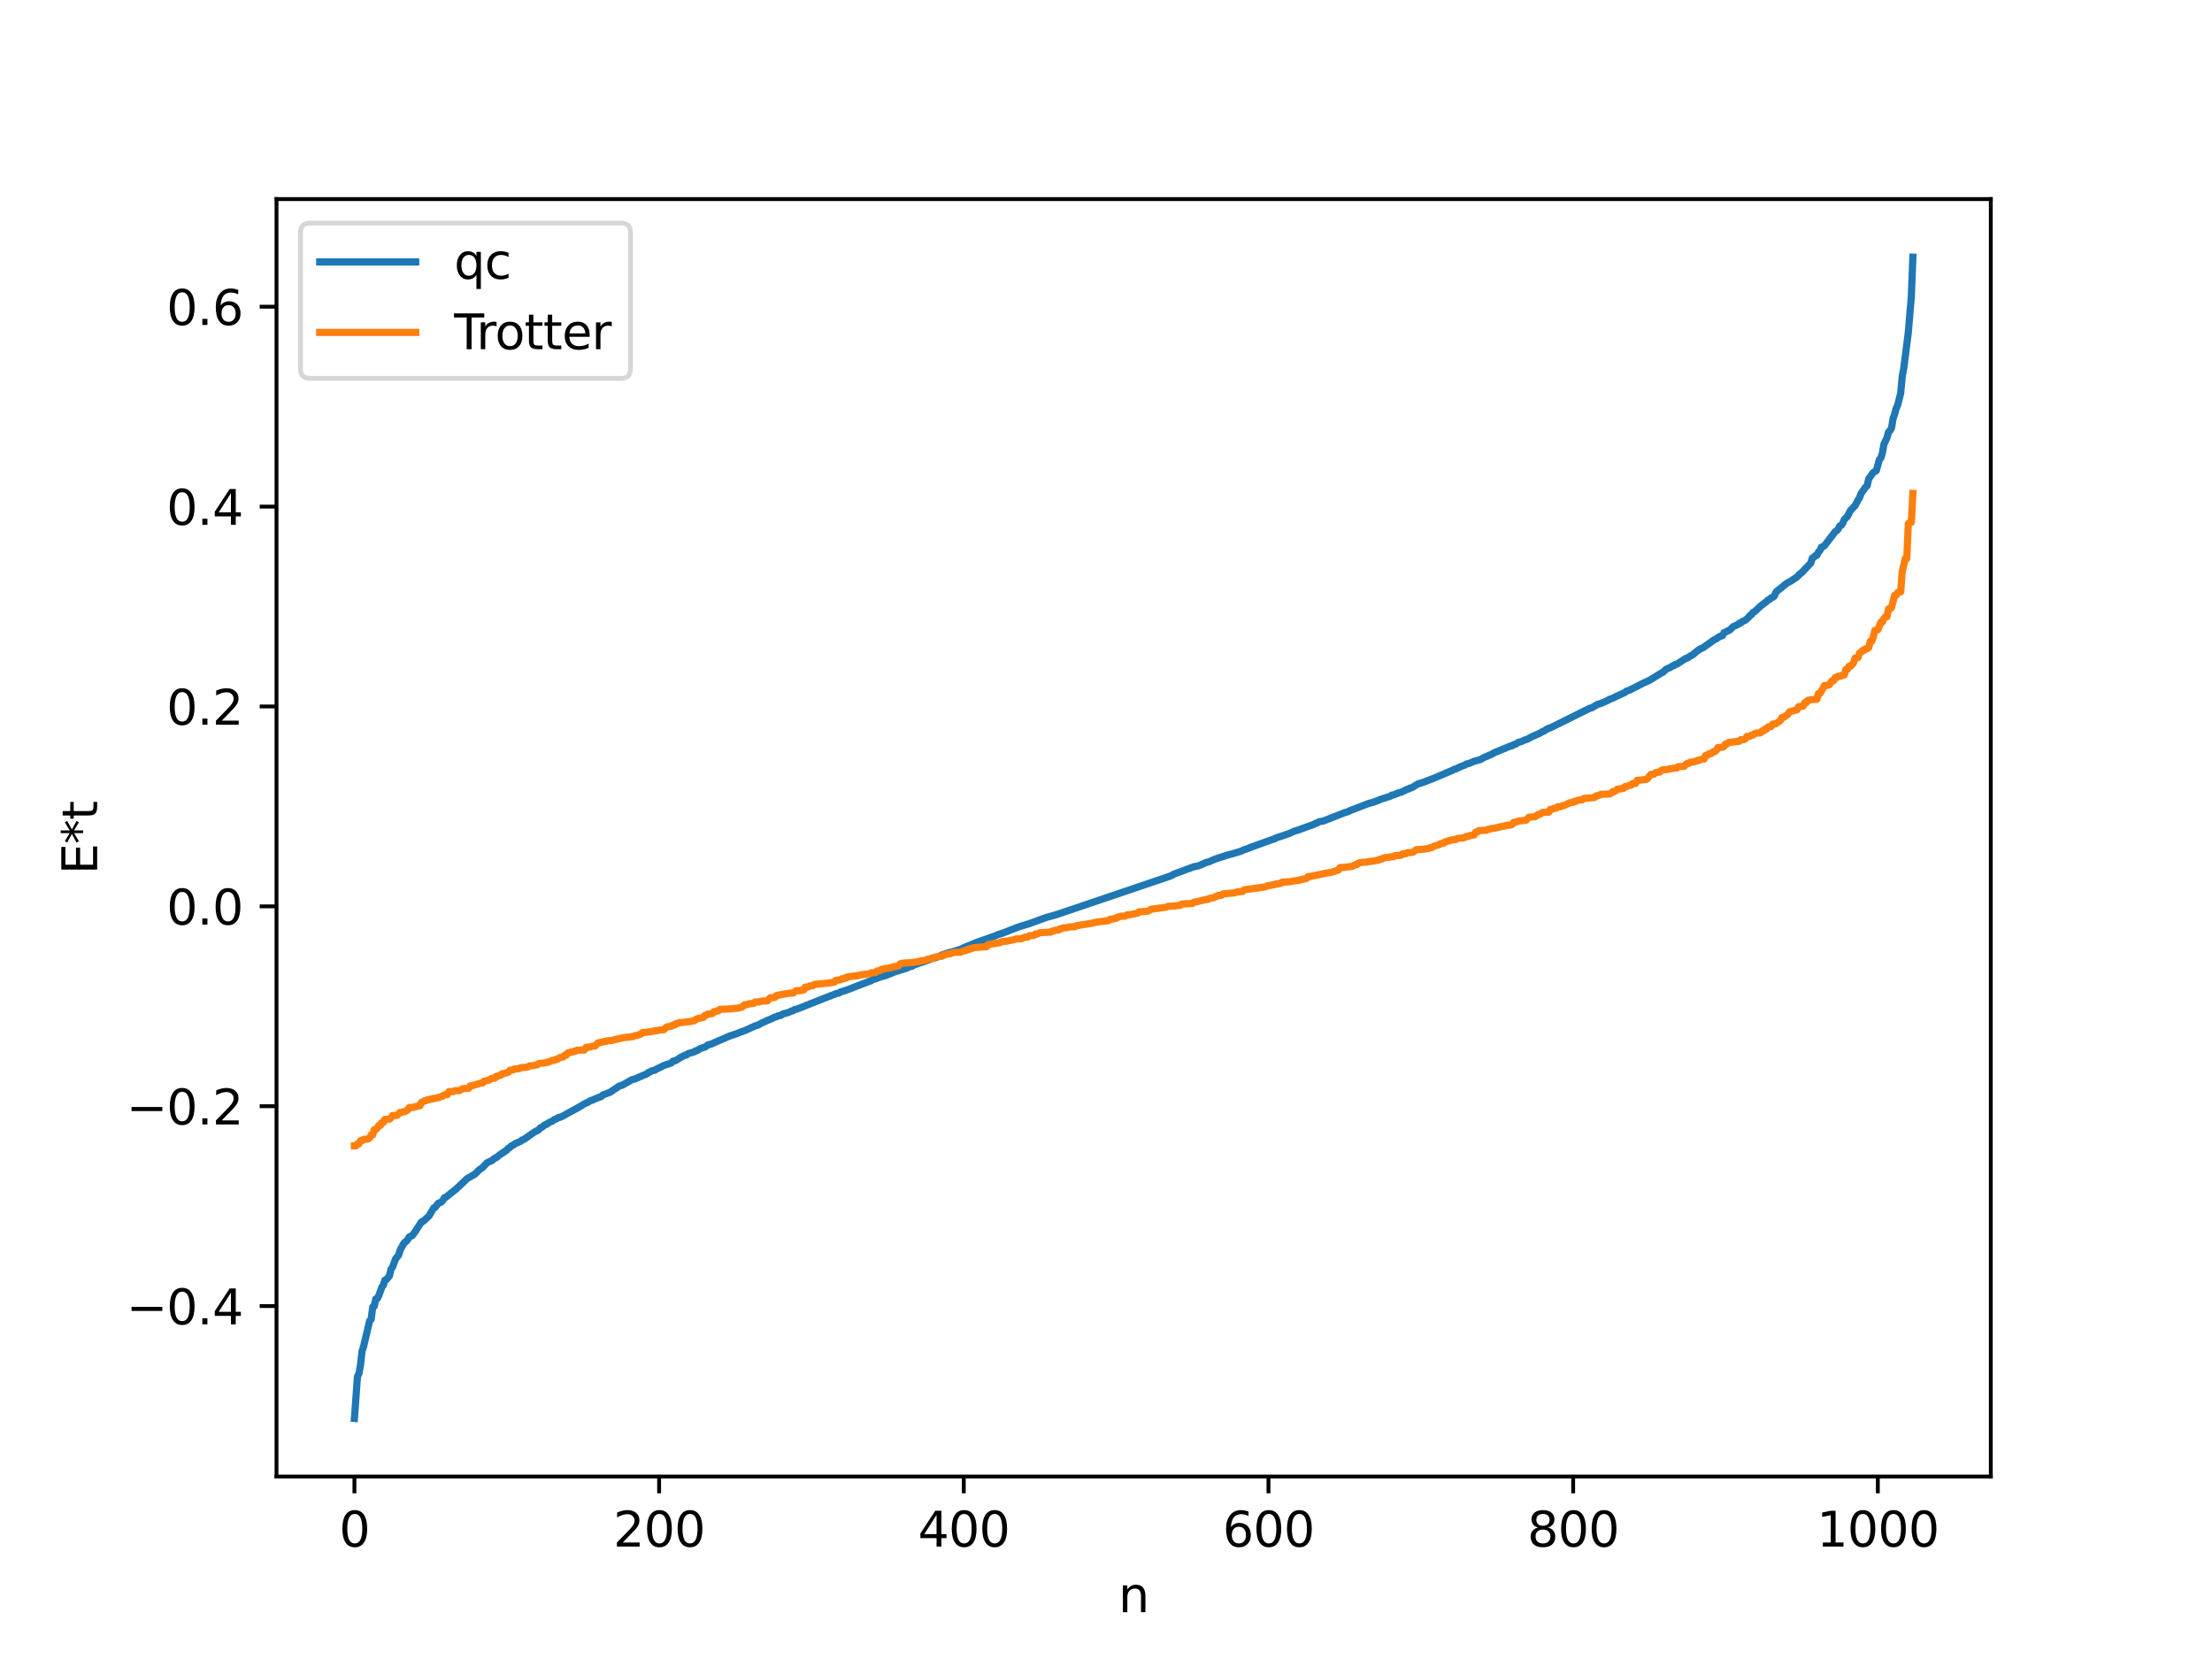 <?xml version="1.0" encoding="utf-8" standalone="no"?>
<!DOCTYPE svg PUBLIC "-//W3C//DTD SVG 1.1//EN"
  "http://www.w3.org/Graphics/SVG/1.1/DTD/svg11.dtd">
<svg xmlns:xlink="http://www.w3.org/1999/xlink" width="460.8pt" height="345.6pt" viewBox="0 0 460.8 345.6" xmlns="http://www.w3.org/2000/svg" version="1.1">
 <defs>
  <style type="text/css">*{stroke-linejoin: round; stroke-linecap: butt}</style>
 </defs>
 <g id="figure_1">
  <g id="patch_1">
   <path d="M 0 345.6 
L 460.8 345.6 
L 460.8 0 
L 0 0 
z
" style="fill: #ffffff"/>
  </g>
  <g id="axes_1">
   <g id="patch_2">
    <path d="M 57.6 307.584 
L 414.72 307.584 
L 414.72 41.472 
L 57.6 41.472 
z
" style="fill: #ffffff"/>
   </g>
   <g id="matplotlib.axis_1">
    <g id="xtick_1">
     <g id="line2d_1">
      <defs>
       <path id="mbb521824e5" d="M 0 0 
L 0 3.5 
" style="stroke: #000000; stroke-width: 0.8"/>
      </defs>
      <g>
       <use xlink:href="#mbb521824e5" x="73.833" y="307.584" style="stroke: #000000; stroke-width: 0.8"/>
      </g>
     </g>
     <g id="text_1">
      <!-- 0 -->
      <g transform="translate(70.651 322.182) scale(0.1 -0.1)">
       <defs>
        <path id="DejaVuSans-30" d="M 2034 4250 
Q 1547 4250 1301 3770 
Q 1056 3291 1056 2328 
Q 1056 1369 1301 889 
Q 1547 409 2034 409 
Q 2525 409 2770 889 
Q 3016 1369 3016 2328 
Q 3016 3291 2770 3770 
Q 2525 4250 2034 4250 
z
M 2034 4750 
Q 2819 4750 3233 4129 
Q 3647 3509 3647 2328 
Q 3647 1150 3233 529 
Q 2819 -91 2034 -91 
Q 1250 -91 836 529 
Q 422 1150 422 2328 
Q 422 3509 836 4129 
Q 1250 4750 2034 4750 
z
" transform="scale(0.016)"/>
       </defs>
       <use xlink:href="#DejaVuSans-30"/>
      </g>
     </g>
    </g>
    <g id="xtick_2">
     <g id="line2d_2">
      <g>
       <use xlink:href="#mbb521824e5" x="137.304" y="307.584" style="stroke: #000000; stroke-width: 0.8"/>
      </g>
     </g>
     <g id="text_2">
      <!-- 200 -->
      <g transform="translate(127.76 322.182) scale(0.1 -0.1)">
       <defs>
        <path id="DejaVuSans-32" d="M 1228 531 
L 3431 531 
L 3431 0 
L 469 0 
L 469 531 
Q 828 903 1448 1529 
Q 2069 2156 2228 2338 
Q 2531 2678 2651 2914 
Q 2772 3150 2772 3378 
Q 2772 3750 2511 3984 
Q 2250 4219 1831 4219 
Q 1534 4219 1204 4116 
Q 875 4013 500 3803 
L 500 4441 
Q 881 4594 1212 4672 
Q 1544 4750 1819 4750 
Q 2544 4750 2975 4387 
Q 3406 4025 3406 3419 
Q 3406 3131 3298 2873 
Q 3191 2616 2906 2266 
Q 2828 2175 2409 1742 
Q 1991 1309 1228 531 
z
" transform="scale(0.016)"/>
       </defs>
       <use xlink:href="#DejaVuSans-32"/>
       <use xlink:href="#DejaVuSans-30" x="63.623"/>
       <use xlink:href="#DejaVuSans-30" x="127.246"/>
      </g>
     </g>
    </g>
    <g id="xtick_3">
     <g id="line2d_3">
      <g>
       <use xlink:href="#mbb521824e5" x="200.775" y="307.584" style="stroke: #000000; stroke-width: 0.8"/>
      </g>
     </g>
     <g id="text_3">
      <!-- 400 -->
      <g transform="translate(191.231 322.182) scale(0.1 -0.1)">
       <defs>
        <path id="DejaVuSans-34" d="M 2419 4116 
L 825 1625 
L 2419 1625 
L 2419 4116 
z
M 2253 4666 
L 3047 4666 
L 3047 1625 
L 3713 1625 
L 3713 1100 
L 3047 1100 
L 3047 0 
L 2419 0 
L 2419 1100 
L 313 1100 
L 313 1709 
L 2253 4666 
z
" transform="scale(0.016)"/>
       </defs>
       <use xlink:href="#DejaVuSans-34"/>
       <use xlink:href="#DejaVuSans-30" x="63.623"/>
       <use xlink:href="#DejaVuSans-30" x="127.246"/>
      </g>
     </g>
    </g>
    <g id="xtick_4">
     <g id="line2d_4">
      <g>
       <use xlink:href="#mbb521824e5" x="264.246" y="307.584" style="stroke: #000000; stroke-width: 0.8"/>
      </g>
     </g>
     <g id="text_4">
      <!-- 600 -->
      <g transform="translate(254.702 322.182) scale(0.1 -0.1)">
       <defs>
        <path id="DejaVuSans-36" d="M 2113 2584 
Q 1688 2584 1439 2293 
Q 1191 2003 1191 1497 
Q 1191 994 1439 701 
Q 1688 409 2113 409 
Q 2538 409 2786 701 
Q 3034 994 3034 1497 
Q 3034 2003 2786 2293 
Q 2538 2584 2113 2584 
z
M 3366 4563 
L 3366 3988 
Q 3128 4100 2886 4159 
Q 2644 4219 2406 4219 
Q 1781 4219 1451 3797 
Q 1122 3375 1075 2522 
Q 1259 2794 1537 2939 
Q 1816 3084 2150 3084 
Q 2853 3084 3261 2657 
Q 3669 2231 3669 1497 
Q 3669 778 3244 343 
Q 2819 -91 2113 -91 
Q 1303 -91 875 529 
Q 447 1150 447 2328 
Q 447 3434 972 4092 
Q 1497 4750 2381 4750 
Q 2619 4750 2861 4703 
Q 3103 4656 3366 4563 
z
" transform="scale(0.016)"/>
       </defs>
       <use xlink:href="#DejaVuSans-36"/>
       <use xlink:href="#DejaVuSans-30" x="63.623"/>
       <use xlink:href="#DejaVuSans-30" x="127.246"/>
      </g>
     </g>
    </g>
    <g id="xtick_5">
     <g id="line2d_5">
      <g>
       <use xlink:href="#mbb521824e5" x="327.717" y="307.584" style="stroke: #000000; stroke-width: 0.8"/>
      </g>
     </g>
     <g id="text_5">
      <!-- 800 -->
      <g transform="translate(318.173 322.182) scale(0.1 -0.1)">
       <defs>
        <path id="DejaVuSans-38" d="M 2034 2216 
Q 1584 2216 1326 1975 
Q 1069 1734 1069 1313 
Q 1069 891 1326 650 
Q 1584 409 2034 409 
Q 2484 409 2743 651 
Q 3003 894 3003 1313 
Q 3003 1734 2745 1975 
Q 2488 2216 2034 2216 
z
M 1403 2484 
Q 997 2584 770 2862 
Q 544 3141 544 3541 
Q 544 4100 942 4425 
Q 1341 4750 2034 4750 
Q 2731 4750 3128 4425 
Q 3525 4100 3525 3541 
Q 3525 3141 3298 2862 
Q 3072 2584 2669 2484 
Q 3125 2378 3379 2068 
Q 3634 1759 3634 1313 
Q 3634 634 3220 271 
Q 2806 -91 2034 -91 
Q 1263 -91 848 271 
Q 434 634 434 1313 
Q 434 1759 690 2068 
Q 947 2378 1403 2484 
z
M 1172 3481 
Q 1172 3119 1398 2916 
Q 1625 2713 2034 2713 
Q 2441 2713 2670 2916 
Q 2900 3119 2900 3481 
Q 2900 3844 2670 4047 
Q 2441 4250 2034 4250 
Q 1625 4250 1398 4047 
Q 1172 3844 1172 3481 
z
" transform="scale(0.016)"/>
       </defs>
       <use xlink:href="#DejaVuSans-38"/>
       <use xlink:href="#DejaVuSans-30" x="63.623"/>
       <use xlink:href="#DejaVuSans-30" x="127.246"/>
      </g>
     </g>
    </g>
    <g id="xtick_6">
     <g id="line2d_6">
      <g>
       <use xlink:href="#mbb521824e5" x="391.188" y="307.584" style="stroke: #000000; stroke-width: 0.8"/>
      </g>
     </g>
     <g id="text_6">
      <!-- 1000 -->
      <g transform="translate(378.463 322.182) scale(0.1 -0.1)">
       <defs>
        <path id="DejaVuSans-31" d="M 794 531 
L 1825 531 
L 1825 4091 
L 703 3866 
L 703 4441 
L 1819 4666 
L 2450 4666 
L 2450 531 
L 3481 531 
L 3481 0 
L 794 0 
L 794 531 
z
" transform="scale(0.016)"/>
       </defs>
       <use xlink:href="#DejaVuSans-31"/>
       <use xlink:href="#DejaVuSans-30" x="63.623"/>
       <use xlink:href="#DejaVuSans-30" x="127.246"/>
       <use xlink:href="#DejaVuSans-30" x="190.869"/>
      </g>
     </g>
    </g>
    <g id="text_7">
     <!-- n -->
     <g transform="translate(232.991 335.861) scale(0.1 -0.1)">
      <defs>
       <path id="DejaVuSans-6e" d="M 3513 2113 
L 3513 0 
L 2938 0 
L 2938 2094 
Q 2938 2591 2744 2837 
Q 2550 3084 2163 3084 
Q 1697 3084 1428 2787 
Q 1159 2491 1159 1978 
L 1159 0 
L 581 0 
L 581 3500 
L 1159 3500 
L 1159 2956 
Q 1366 3272 1645 3428 
Q 1925 3584 2291 3584 
Q 2894 3584 3203 3211 
Q 3513 2838 3513 2113 
z
" transform="scale(0.016)"/>
      </defs>
      <use xlink:href="#DejaVuSans-6e"/>
     </g>
    </g>
   </g>
   <g id="matplotlib.axis_2">
    <g id="ytick_1">
     <g id="line2d_7">
      <defs>
       <path id="m1b4b306fb7" d="M 0 0 
L -3.5 0 
" style="stroke: #000000; stroke-width: 0.8"/>
      </defs>
      <g>
       <use xlink:href="#m1b4b306fb7" x="57.6" y="272.079" style="stroke: #000000; stroke-width: 0.8"/>
      </g>
     </g>
     <g id="text_8">
      <!-- −0.4 -->
      <g transform="translate(26.317 275.878) scale(0.1 -0.1)">
       <defs>
        <path id="DejaVuSans-2212" d="M 678 2272 
L 4684 2272 
L 4684 1741 
L 678 1741 
L 678 2272 
z
" transform="scale(0.016)"/>
        <path id="DejaVuSans-2e" d="M 684 794 
L 1344 794 
L 1344 0 
L 684 0 
L 684 794 
z
" transform="scale(0.016)"/>
       </defs>
       <use xlink:href="#DejaVuSans-2212"/>
       <use xlink:href="#DejaVuSans-30" x="83.789"/>
       <use xlink:href="#DejaVuSans-2e" x="147.412"/>
       <use xlink:href="#DejaVuSans-34" x="179.199"/>
      </g>
     </g>
    </g>
    <g id="ytick_2">
     <g id="line2d_8">
      <g>
       <use xlink:href="#m1b4b306fb7" x="57.6" y="230.442" style="stroke: #000000; stroke-width: 0.8"/>
      </g>
     </g>
     <g id="text_9">
      <!-- −0.2 -->
      <g transform="translate(26.317 234.242) scale(0.1 -0.1)">
       <use xlink:href="#DejaVuSans-2212"/>
       <use xlink:href="#DejaVuSans-30" x="83.789"/>
       <use xlink:href="#DejaVuSans-2e" x="147.412"/>
       <use xlink:href="#DejaVuSans-32" x="179.199"/>
      </g>
     </g>
    </g>
    <g id="ytick_3">
     <g id="line2d_9">
      <g>
       <use xlink:href="#m1b4b306fb7" x="57.6" y="188.806" style="stroke: #000000; stroke-width: 0.8"/>
      </g>
     </g>
     <g id="text_10">
      <!-- 0.0 -->
      <g transform="translate(34.697 192.605) scale(0.1 -0.1)">
       <use xlink:href="#DejaVuSans-30"/>
       <use xlink:href="#DejaVuSans-2e" x="63.623"/>
       <use xlink:href="#DejaVuSans-30" x="95.41"/>
      </g>
     </g>
    </g>
    <g id="ytick_4">
     <g id="line2d_10">
      <g>
       <use xlink:href="#m1b4b306fb7" x="57.6" y="147.169" style="stroke: #000000; stroke-width: 0.8"/>
      </g>
     </g>
     <g id="text_11">
      <!-- 0.2 -->
      <g transform="translate(34.697 150.968) scale(0.1 -0.1)">
       <use xlink:href="#DejaVuSans-30"/>
       <use xlink:href="#DejaVuSans-2e" x="63.623"/>
       <use xlink:href="#DejaVuSans-32" x="95.41"/>
      </g>
     </g>
    </g>
    <g id="ytick_5">
     <g id="line2d_11">
      <g>
       <use xlink:href="#m1b4b306fb7" x="57.6" y="105.532" style="stroke: #000000; stroke-width: 0.8"/>
      </g>
     </g>
     <g id="text_12">
      <!-- 0.4 -->
      <g transform="translate(34.697 109.332) scale(0.1 -0.1)">
       <use xlink:href="#DejaVuSans-30"/>
       <use xlink:href="#DejaVuSans-2e" x="63.623"/>
       <use xlink:href="#DejaVuSans-34" x="95.41"/>
      </g>
     </g>
    </g>
    <g id="ytick_6">
     <g id="line2d_12">
      <g>
       <use xlink:href="#m1b4b306fb7" x="57.6" y="63.896" style="stroke: #000000; stroke-width: 0.8"/>
      </g>
     </g>
     <g id="text_13">
      <!-- 0.6 -->
      <g transform="translate(34.697 67.695) scale(0.1 -0.1)">
       <use xlink:href="#DejaVuSans-30"/>
       <use xlink:href="#DejaVuSans-2e" x="63.623"/>
       <use xlink:href="#DejaVuSans-36" x="95.41"/>
      </g>
     </g>
    </g>
    <g id="text_14">
     <!-- E*t -->
     <g transform="translate(20.238 182.148) rotate(-90) scale(0.1 -0.1)">
      <defs>
       <path id="DejaVuSans-45" d="M 628 4666 
L 3578 4666 
L 3578 4134 
L 1259 4134 
L 1259 2753 
L 3481 2753 
L 3481 2222 
L 1259 2222 
L 1259 531 
L 3634 531 
L 3634 0 
L 628 0 
L 628 4666 
z
" transform="scale(0.016)"/>
       <path id="DejaVuSans-2a" d="M 3009 3897 
L 1888 3291 
L 3009 2681 
L 2828 2375 
L 1778 3009 
L 1778 1831 
L 1422 1831 
L 1422 3009 
L 372 2375 
L 191 2681 
L 1313 3291 
L 191 3897 
L 372 4206 
L 1422 3572 
L 1422 4750 
L 1778 4750 
L 1778 3572 
L 2828 4206 
L 3009 3897 
z
" transform="scale(0.016)"/>
       <path id="DejaVuSans-74" d="M 1172 4494 
L 1172 3500 
L 2356 3500 
L 2356 3053 
L 1172 3053 
L 1172 1153 
Q 1172 725 1289 603 
Q 1406 481 1766 481 
L 2356 481 
L 2356 0 
L 1766 0 
Q 1100 0 847 248 
Q 594 497 594 1153 
L 594 3053 
L 172 3053 
L 172 3500 
L 594 3500 
L 594 4494 
L 1172 4494 
z
" transform="scale(0.016)"/>
      </defs>
      <use xlink:href="#DejaVuSans-45"/>
      <use xlink:href="#DejaVuSans-2a" x="63.184"/>
      <use xlink:href="#DejaVuSans-74" x="113.184"/>
     </g>
    </g>
   </g>
   <g id="line2d_13">
    <path d="M 73.833 295.488 
L 74.467 286.757 
L 74.785 286.114 
L 75.102 284.291 
L 75.42 281.48 
L 75.737 280.523 
L 77.006 275.136 
L 77.324 274.819 
L 77.641 272.269 
L 77.958 272.112 
L 78.276 270.591 
L 78.593 270.519 
L 78.91 269.917 
L 79.545 268.122 
L 79.862 267.721 
L 80.18 266.672 
L 80.497 266.551 
L 81.132 265.772 
L 81.449 264.424 
L 81.767 263.98 
L 82.401 262.256 
L 83.036 261.468 
L 83.353 260.427 
L 83.988 259.242 
L 84.305 258.798 
L 84.623 258.599 
L 84.94 258.235 
L 85.258 257.655 
L 85.892 257.386 
L 86.527 256.513 
L 87.796 254.549 
L 88.114 254.452 
L 89.383 253.29 
L 90.335 251.655 
L 90.653 251.511 
L 91.287 250.689 
L 91.922 250.41 
L 92.239 250.095 
L 92.557 249.509 
L 92.874 249.422 
L 95.096 247.634 
L 97.317 245.522 
L 98.904 244.615 
L 99.856 243.675 
L 100.491 243.248 
L 101.443 242.236 
L 102.077 241.931 
L 102.395 241.817 
L 103.029 241.287 
L 103.347 241.182 
L 104.299 240.428 
L 105.251 239.797 
L 105.568 239.59 
L 105.886 239.195 
L 106.203 239.071 
L 106.52 238.712 
L 106.838 238.594 
L 107.472 238.172 
L 108.424 237.772 
L 108.742 237.49 
L 109.059 237.423 
L 111.281 235.845 
L 112.233 235.357 
L 112.55 234.955 
L 112.867 234.846 
L 113.502 234.32 
L 113.82 234.245 
L 114.454 233.802 
L 115.089 233.559 
L 115.406 233.267 
L 116.041 233.001 
L 116.358 232.781 
L 116.676 232.755 
L 117.31 232.466 
L 117.945 232.103 
L 120.801 230.532 
L 121.753 229.931 
L 122.388 229.676 
L 123.023 229.272 
L 123.34 229.206 
L 123.975 228.914 
L 124.927 228.531 
L 125.244 228.458 
L 125.562 228.115 
L 127.148 227.511 
L 127.783 227.064 
L 129.053 226.231 
L 129.687 226.044 
L 131.591 224.937 
L 132.226 224.779 
L 134.448 223.826 
L 134.765 223.713 
L 135.082 223.406 
L 135.4 223.329 
L 135.717 223.087 
L 136.352 222.956 
L 136.986 222.611 
L 138.256 221.972 
L 139.843 221.437 
L 140.16 221.082 
L 140.795 220.928 
L 141.747 220.298 
L 142.699 219.808 
L 143.016 219.764 
L 143.334 219.496 
L 144.603 219.124 
L 144.92 218.89 
L 145.238 218.853 
L 145.872 218.442 
L 146.507 218.201 
L 146.824 218.163 
L 147.459 217.682 
L 148.094 217.52 
L 151.902 215.858 
L 153.489 215.322 
L 154.124 215.063 
L 155.393 214.59 
L 157.297 213.718 
L 157.932 213.535 
L 158.567 213.173 
L 159.836 212.574 
L 160.471 212.343 
L 161.423 211.87 
L 161.74 211.82 
L 162.058 211.621 
L 162.692 211.518 
L 163.01 211.26 
L 163.644 211.08 
L 164.279 210.91 
L 164.914 210.591 
L 165.231 210.55 
L 165.548 210.296 
L 165.866 210.255 
L 166.5 210.027 
L 171.578 208.003 
L 174.434 206.906 
L 174.752 206.878 
L 175.069 206.659 
L 176.339 206.267 
L 178.243 205.526 
L 180.464 204.672 
L 181.099 204.414 
L 181.416 204.336 
L 181.734 204.102 
L 182.368 203.915 
L 183.003 203.649 
L 183.955 203.37 
L 184.59 203.198 
L 186.494 202.413 
L 187.129 202.239 
L 187.763 202.035 
L 189.033 201.625 
L 189.35 201.402 
L 189.985 201.301 
L 190.302 201.06 
L 191.889 200.504 
L 192.524 200.309 
L 193.793 199.859 
L 194.11 199.619 
L 194.745 199.55 
L 195.697 199.173 
L 196.015 199.109 
L 196.332 198.872 
L 200.14 197.753 
L 200.775 197.411 
L 201.41 197.156 
L 203.314 196.369 
L 207.122 195.027 
L 208.074 194.639 
L 209.026 194.331 
L 212.2 193.085 
L 214.421 192.409 
L 217.912 191.133 
L 219.816 190.605 
L 220.451 190.408 
L 243.935 182.447 
L 244.57 182.084 
L 248.696 180.562 
L 249.648 180.377 
L 251.234 179.681 
L 251.869 179.513 
L 253.139 178.961 
L 255.677 178.139 
L 256.947 177.804 
L 258.534 177.309 
L 259.168 177.019 
L 259.803 176.823 
L 260.755 176.435 
L 264.246 175.172 
L 264.881 174.942 
L 265.515 174.757 
L 265.833 174.543 
L 266.467 174.359 
L 268.689 173.586 
L 269.641 173.147 
L 270.593 172.859 
L 272.815 172.044 
L 273.767 171.717 
L 274.084 171.49 
L 274.401 171.439 
L 274.719 171.199 
L 275.671 171.034 
L 280.114 169.29 
L 280.748 169.115 
L 281.383 168.812 
L 285.191 167.345 
L 286.143 167.104 
L 287.73 166.471 
L 289.634 165.867 
L 289.952 165.633 
L 290.269 165.605 
L 291.539 165.094 
L 291.856 165.057 
L 293.125 164.43 
L 293.443 164.355 
L 293.76 164.158 
L 294.077 164.102 
L 295.347 163.328 
L 296.616 162.937 
L 297.251 162.665 
L 298.52 162.191 
L 302.646 160.437 
L 302.963 160.24 
L 303.281 160.187 
L 304.233 159.729 
L 305.185 159.358 
L 305.502 159.148 
L 306.137 159.011 
L 307.089 158.582 
L 308.358 158.251 
L 309.31 157.699 
L 309.628 157.621 
L 310.262 157.296 
L 310.58 157.215 
L 311.215 156.833 
L 314.705 155.394 
L 315.023 155.359 
L 315.34 155.107 
L 315.658 155.062 
L 316.292 154.657 
L 316.927 154.48 
L 317.562 154.184 
L 318.196 153.975 
L 319.148 153.454 
L 320.735 152.761 
L 321.37 152.376 
L 321.687 152.277 
L 322.322 151.844 
L 323.274 151.472 
L 331.208 147.527 
L 331.525 147.485 
L 332.795 146.739 
L 333.429 146.564 
L 334.699 146.016 
L 335.334 145.672 
L 335.968 145.444 
L 336.603 145.124 
L 337.555 144.676 
L 338.507 144.249 
L 338.824 143.98 
L 339.459 143.771 
L 342.315 142.311 
L 343.585 141.739 
L 346.124 140.174 
L 346.441 140.032 
L 347.076 139.418 
L 348.028 139.001 
L 348.345 138.761 
L 348.662 138.701 
L 348.98 138.413 
L 349.297 138.366 
L 351.201 137.141 
L 351.519 137.081 
L 352.153 136.639 
L 352.471 136.514 
L 353.74 135.469 
L 354.375 135.076 
L 354.692 134.987 
L 357.231 133.182 
L 357.548 133.082 
L 358.183 132.617 
L 358.818 132.425 
L 359.135 131.817 
L 359.77 131.505 
L 360.405 131.197 
L 361.039 130.551 
L 361.991 130.125 
L 362.309 129.841 
L 362.626 129.761 
L 362.943 129.472 
L 363.578 129.212 
L 364.213 128.656 
L 364.53 128.214 
L 364.848 128.06 
L 365.165 127.604 
L 365.482 127.453 
L 366.752 126.271 
L 368.021 125.285 
L 368.339 124.968 
L 368.656 124.852 
L 368.973 124.513 
L 369.291 124.441 
L 369.608 124.194 
L 369.925 123.436 
L 370.243 123.084 
L 370.877 122.599 
L 372.147 121.55 
L 373.099 121.025 
L 374.368 120.171 
L 375.003 119.507 
L 375.32 119.306 
L 377.224 117.282 
L 377.542 116.243 
L 377.859 116.073 
L 378.177 115.753 
L 378.494 115.676 
L 378.811 115.023 
L 379.129 114.68 
L 379.446 113.966 
L 379.763 113.907 
L 380.081 113.661 
L 382.302 110.756 
L 382.62 110.546 
L 382.937 110.186 
L 383.254 109.573 
L 383.572 109.419 
L 383.889 108.997 
L 384.206 108.197 
L 384.841 107.602 
L 385.476 106.342 
L 386.428 105.355 
L 387.062 104.178 
L 387.38 103.672 
L 387.697 102.809 
L 388.649 101.459 
L 388.967 101.186 
L 389.284 99.748 
L 390.236 98.427 
L 390.871 98.043 
L 391.505 95.754 
L 391.823 95.402 
L 392.14 94.357 
L 392.458 92.532 
L 393.092 91.197 
L 393.41 89.996 
L 393.727 89.691 
L 394.044 89.172 
L 394.362 87.168 
L 394.679 86.319 
L 394.996 85.096 
L 395.314 84.417 
L 395.948 81.897 
L 396.266 78.446 
L 396.583 76.747 
L 397.535 69.265 
L 398.17 61.695 
L 398.487 53.568 
L 398.487 53.568 
" clip-path="url(#pe3b5765e60)" style="fill: none; stroke: #1f77b4; stroke-width: 1.5; stroke-linecap: square"/>
   </g>
   <g id="line2d_14">
    <path d="M 73.833 238.709 
L 74.15 238.709 
L 74.467 238.259 
L 74.785 238.259 
L 75.102 237.619 
L 75.42 237.619 
L 75.737 237.367 
L 76.689 237.261 
L 77.006 237.041 
L 77.324 236.415 
L 77.641 236.415 
L 77.958 235.325 
L 78.276 235.325 
L 78.593 235.016 
L 78.91 234.445 
L 79.228 234.445 
L 79.545 233.84 
L 79.862 233.84 
L 80.18 233.189 
L 81.132 233.139 
L 81.449 232.874 
L 81.767 232.394 
L 82.719 232.334 
L 83.353 231.724 
L 83.671 231.724 
L 83.988 231.59 
L 84.305 231.59 
L 84.94 231.22 
L 85.258 230.715 
L 86.21 230.687 
L 86.527 230.51 
L 86.844 230.51 
L 87.162 230.354 
L 87.479 230.354 
L 87.796 229.644 
L 88.114 229.549 
L 88.431 229.288 
L 88.748 229.288 
L 89.066 229.111 
L 89.383 229.111 
L 89.7 228.951 
L 90.018 228.951 
L 90.335 228.823 
L 90.653 228.823 
L 90.97 228.69 
L 91.287 228.69 
L 91.922 228.402 
L 92.239 228.326 
L 92.557 228.068 
L 93.191 228.033 
L 93.509 227.403 
L 94.461 227.395 
L 94.778 227.201 
L 95.73 227.189 
L 96.365 226.795 
L 97.634 226.727 
L 97.952 226.203 
L 98.269 226.203 
L 100.173 225.625 
L 100.491 225.625 
L 100.808 225.24 
L 101.125 225.24 
L 101.443 225.065 
L 101.76 225.065 
L 102.395 224.666 
L 103.029 224.621 
L 103.347 224.228 
L 103.664 224.228 
L 103.981 224.007 
L 104.299 224.007 
L 104.616 223.658 
L 104.934 223.658 
L 105.886 223.369 
L 106.203 222.949 
L 106.838 222.901 
L 107.155 222.686 
L 108.107 222.644 
L 108.424 222.429 
L 109.694 222.325 
L 110.011 222.247 
L 110.329 222.04 
L 111.281 221.966 
L 111.598 221.825 
L 111.915 221.825 
L 112.233 221.536 
L 113.502 221.43 
L 113.82 221.289 
L 114.137 221.289 
L 115.089 220.902 
L 115.406 220.902 
L 115.724 220.704 
L 116.041 220.704 
L 116.676 220.27 
L 117.31 220.215 
L 117.628 219.827 
L 117.945 219.827 
L 118.262 219.345 
L 118.58 219.345 
L 118.897 219.168 
L 119.215 219.168 
L 119.532 219.009 
L 119.849 219.009 
L 120.167 218.789 
L 121.753 218.72 
L 122.071 218.191 
L 123.023 218.086 
L 123.34 217.943 
L 123.975 217.906 
L 124.61 217.221 
L 124.927 217.221 
L 125.244 217.097 
L 125.562 217.097 
L 125.879 216.958 
L 126.196 216.958 
L 126.514 216.823 
L 127.148 216.796 
L 129.687 216.207 
L 130.639 216.077 
L 130.957 216.077 
L 131.591 215.941 
L 131.909 215.941 
L 132.226 215.755 
L 132.543 215.755 
L 133.496 215.409 
L 133.813 215.121 
L 134.765 215.029 
L 135.4 214.936 
L 137.621 214.552 
L 138.256 214.529 
L 138.891 213.93 
L 139.843 213.778 
L 140.16 213.551 
L 140.477 213.551 
L 140.795 213.252 
L 141.112 213.252 
L 141.429 213.024 
L 142.381 212.986 
L 143.016 212.865 
L 143.968 212.801 
L 144.286 212.65 
L 144.603 212.65 
L 145.238 212.212 
L 146.507 211.966 
L 146.824 211.532 
L 147.142 211.472 
L 147.459 211.245 
L 147.777 211.245 
L 148.411 211.13 
L 148.729 210.75 
L 149.046 210.75 
L 149.363 210.567 
L 149.681 210.567 
L 149.998 210.265 
L 152.22 210.168 
L 153.172 210.045 
L 153.806 210.025 
L 154.124 209.87 
L 154.441 209.87 
L 154.758 209.659 
L 155.076 209.312 
L 155.71 209.276 
L 156.028 209.103 
L 156.98 209.049 
L 157.297 208.737 
L 158.249 208.715 
L 158.567 208.544 
L 159.836 208.513 
L 160.471 207.842 
L 161.423 207.787 
L 161.74 207.385 
L 164.279 206.915 
L 165.231 206.864 
L 165.866 206.386 
L 166.818 206.352 
L 167.135 206.209 
L 167.453 206.209 
L 167.77 205.623 
L 168.405 205.589 
L 168.722 205.369 
L 169.357 205.334 
L 169.674 205.07 
L 172.213 204.835 
L 173.8 204.607 
L 174.117 204.227 
L 175.069 204.12 
L 175.386 203.9 
L 175.704 203.9 
L 176.021 203.709 
L 176.339 203.709 
L 176.656 203.477 
L 177.291 203.412 
L 178.243 203.285 
L 178.56 203.285 
L 179.195 203.099 
L 181.099 202.842 
L 181.416 202.678 
L 182.368 202.591 
L 182.686 202.282 
L 183.32 202.202 
L 183.638 201.915 
L 183.955 201.915 
L 184.272 201.769 
L 185.224 201.675 
L 185.542 201.534 
L 185.859 201.534 
L 186.177 201.376 
L 187.129 201.256 
L 187.446 200.836 
L 187.763 200.695 
L 188.715 200.591 
L 189.985 200.53 
L 191.572 200.271 
L 191.889 200.146 
L 192.841 200.051 
L 193.158 199.83 
L 194.11 199.745 
L 194.745 199.398 
L 195.38 199.293 
L 196.332 199.171 
L 196.649 198.863 
L 196.967 198.863 
L 197.601 198.703 
L 197.919 198.703 
L 198.553 198.424 
L 200.14 198.35 
L 200.775 198.067 
L 201.092 198.067 
L 201.41 197.863 
L 201.727 197.863 
L 202.044 197.649 
L 202.362 197.649 
L 202.679 197.444 
L 203.631 197.347 
L 204.583 197.288 
L 205.535 197.214 
L 205.853 196.776 
L 208.391 196.354 
L 208.709 196.145 
L 209.661 196.076 
L 211.248 195.75 
L 211.565 195.615 
L 212.834 195.536 
L 213.469 195.23 
L 214.104 195.207 
L 214.421 194.926 
L 215.373 194.851 
L 215.691 194.592 
L 216.008 194.592 
L 216.643 194.293 
L 217.595 194.241 
L 218.864 194.185 
L 219.181 193.954 
L 219.499 193.954 
L 219.816 193.787 
L 220.451 193.766 
L 220.768 193.502 
L 221.086 193.502 
L 221.403 193.313 
L 222.355 193.252 
L 222.672 193.106 
L 223.942 193.049 
L 224.259 192.839 
L 227.433 192.34 
L 228.385 192.096 
L 230.924 191.788 
L 231.241 191.489 
L 231.876 191.471 
L 232.193 191.309 
L 232.51 191.309 
L 232.828 191.024 
L 233.145 191.024 
L 233.462 190.862 
L 234.415 190.85 
L 234.732 190.599 
L 235.367 190.551 
L 236.953 190.24 
L 237.271 189.956 
L 238.858 189.851 
L 239.175 189.79 
L 239.81 189.399 
L 240.444 189.322 
L 242.983 188.984 
L 243.3 188.809 
L 244.887 188.71 
L 245.839 188.6 
L 246.157 188.347 
L 246.791 188.282 
L 248.378 188.214 
L 248.696 187.96 
L 249.33 187.851 
L 250.917 187.448 
L 251.234 187.425 
L 251.552 187.275 
L 251.869 187.275 
L 252.186 187.065 
L 252.821 187.035 
L 253.139 186.786 
L 253.456 186.786 
L 253.773 186.539 
L 254.408 186.51 
L 254.725 186.224 
L 257.264 185.991 
L 257.581 185.827 
L 258.851 185.72 
L 259.168 185.378 
L 259.803 185.281 
L 260.438 185.197 
L 263.611 184.75 
L 263.929 184.555 
L 265.515 184.282 
L 265.833 184.141 
L 266.15 184.141 
L 266.467 184.019 
L 266.785 184.019 
L 267.102 183.768 
L 268.689 183.692 
L 269.641 183.494 
L 270.593 183.394 
L 270.91 183.251 
L 271.545 183.145 
L 272.18 182.988 
L 272.497 182.629 
L 273.132 182.548 
L 276.623 181.824 
L 277.258 181.742 
L 278.844 181.241 
L 279.162 180.719 
L 280.114 180.688 
L 280.748 180.59 
L 281.7 180.491 
L 282.335 180.124 
L 282.653 180.124 
L 282.97 179.807 
L 283.605 179.644 
L 284.557 179.6 
L 285.191 179.494 
L 285.826 179.412 
L 287.096 179.205 
L 287.413 179.003 
L 287.73 179.003 
L 288.365 178.691 
L 289 178.614 
L 289.952 178.472 
L 290.269 178.472 
L 290.586 178.25 
L 291.856 178.169 
L 292.173 177.884 
L 292.808 177.865 
L 293.125 177.636 
L 294.077 177.587 
L 294.395 177.503 
L 295.029 177.004 
L 296.299 176.927 
L 297.568 176.772 
L 297.886 176.575 
L 298.203 176.575 
L 298.838 176.248 
L 299.79 175.969 
L 300.107 175.731 
L 300.742 175.671 
L 301.059 175.333 
L 301.377 175.333 
L 301.694 175.151 
L 302.011 175.151 
L 302.329 174.979 
L 303.281 174.896 
L 303.598 174.653 
L 304.55 174.57 
L 304.867 174.57 
L 305.502 174.248 
L 305.82 174.248 
L 306.137 174.075 
L 307.089 173.93 
L 307.406 173.345 
L 307.724 173.345 
L 308.041 173.037 
L 309.628 172.959 
L 309.945 172.765 
L 310.262 172.765 
L 310.58 172.613 
L 311.215 172.557 
L 313.119 172.102 
L 313.436 172.102 
L 313.753 171.945 
L 314.705 171.869 
L 315.023 171.716 
L 315.34 171.294 
L 315.658 171.294 
L 316.292 171.044 
L 317.879 170.886 
L 318.514 170.235 
L 319.783 170.148 
L 320.418 169.652 
L 320.735 169.652 
L 321.37 169.242 
L 322.639 169.193 
L 322.957 168.601 
L 323.274 168.601 
L 323.909 168.332 
L 324.226 168.332 
L 324.543 168.056 
L 325.178 168.054 
L 325.496 167.816 
L 325.813 167.816 
L 327.082 167.208 
L 327.717 167.151 
L 328.034 166.914 
L 328.352 166.914 
L 328.669 166.702 
L 329.621 166.612 
L 329.939 166.327 
L 332.16 166.147 
L 332.477 165.796 
L 333.112 165.702 
L 333.429 165.483 
L 335.334 165.396 
L 335.651 165.217 
L 335.968 164.905 
L 336.286 164.905 
L 336.603 164.712 
L 336.92 164.388 
L 337.555 164.367 
L 337.872 164.244 
L 338.19 164.244 
L 338.507 163.867 
L 338.824 163.867 
L 339.459 163.579 
L 339.777 163.579 
L 340.094 163.223 
L 340.729 163.208 
L 341.046 162.567 
L 341.998 162.485 
L 342.95 162.367 
L 343.267 162.14 
L 343.902 161.314 
L 344.537 161.296 
L 344.854 160.964 
L 345.489 160.853 
L 345.806 160.838 
L 346.124 160.469 
L 346.441 160.345 
L 347.393 160.309 
L 347.71 160.169 
L 348.345 160.112 
L 348.98 159.999 
L 349.297 159.999 
L 349.615 159.707 
L 350.884 159.637 
L 351.201 159.238 
L 351.519 159.024 
L 351.836 159.024 
L 352.153 158.766 
L 352.788 158.757 
L 353.105 158.572 
L 353.423 158.572 
L 353.74 158.368 
L 354.058 158.368 
L 354.375 158.19 
L 355.01 158.104 
L 355.327 157.348 
L 355.644 157.348 
L 355.962 157.047 
L 356.279 157.047 
L 356.596 156.913 
L 356.914 156.565 
L 357.231 156.565 
L 357.548 156.306 
L 357.866 155.733 
L 358.818 155.665 
L 359.135 155.53 
L 359.453 154.977 
L 359.77 154.977 
L 360.087 154.673 
L 360.722 154.596 
L 362.309 154.428 
L 362.626 154.093 
L 363.261 154.072 
L 363.578 153.918 
L 363.896 153.412 
L 364.53 153.389 
L 364.848 153.138 
L 365.165 153.138 
L 365.482 152.856 
L 365.8 152.726 
L 366.752 152.661 
L 367.069 152.257 
L 367.386 152.257 
L 367.704 151.867 
L 368.021 151.867 
L 368.339 151.416 
L 368.973 151.338 
L 369.291 150.841 
L 369.925 150.763 
L 370.877 150.132 
L 371.195 149.477 
L 371.512 149.477 
L 372.464 148.799 
L 372.781 148.283 
L 374.368 147.86 
L 374.686 147.204 
L 375.638 147.106 
L 375.955 146.391 
L 376.272 146.391 
L 376.59 145.897 
L 376.907 145.897 
L 377.224 145.743 
L 378.494 145.675 
L 378.811 144.479 
L 379.129 144.479 
L 380.081 142.807 
L 380.398 142.807 
L 381.033 142.689 
L 381.667 141.792 
L 381.985 141.777 
L 382.302 141.143 
L 382.62 141.143 
L 382.937 140.867 
L 383.572 140.82 
L 383.889 140.59 
L 384.206 140.59 
L 384.524 139.452 
L 384.841 139.452 
L 385.158 138.801 
L 385.476 138.801 
L 386.11 138.138 
L 386.428 137.105 
L 386.745 137.105 
L 387.062 136.978 
L 387.38 136.027 
L 387.697 135.863 
L 388.015 135.489 
L 388.332 135.489 
L 388.649 135.142 
L 388.967 135.142 
L 389.284 134.92 
L 389.601 133.594 
L 389.919 133.594 
L 390.236 132.764 
L 390.553 131.32 
L 391.188 131.208 
L 391.823 129.58 
L 392.14 129.58 
L 392.458 128.866 
L 392.775 128.474 
L 393.092 128.474 
L 393.41 126.861 
L 393.727 126.861 
L 394.044 126.538 
L 394.679 124.024 
L 394.996 124.024 
L 395.314 123.472 
L 395.631 123.307 
L 395.948 123.307 
L 396.266 119.072 
L 396.9 116.37 
L 397.218 116.37 
L 397.535 109.091 
L 397.853 108.797 
L 398.17 108.797 
L 398.487 102.789 
L 398.487 102.789 
" clip-path="url(#pe3b5765e60)" style="fill: none; stroke: #ff7f0e; stroke-width: 1.5; stroke-linecap: square"/>
   </g>
   <g id="patch_3">
    <path d="M 57.6 307.584 
L 57.6 41.472 
" style="fill: none; stroke: #000000; stroke-width: 0.8; stroke-linejoin: miter; stroke-linecap: square"/>
   </g>
   <g id="patch_4">
    <path d="M 414.72 307.584 
L 414.72 41.472 
" style="fill: none; stroke: #000000; stroke-width: 0.8; stroke-linejoin: miter; stroke-linecap: square"/>
   </g>
   <g id="patch_5">
    <path d="M 57.6 307.584 
L 414.72 307.584 
" style="fill: none; stroke: #000000; stroke-width: 0.8; stroke-linejoin: miter; stroke-linecap: square"/>
   </g>
   <g id="patch_6">
    <path d="M 57.6 41.472 
L 414.72 41.472 
" style="fill: none; stroke: #000000; stroke-width: 0.8; stroke-linejoin: miter; stroke-linecap: square"/>
   </g>
   <g id="legend_1">
    <g id="patch_7">
     <path d="M 64.6 78.828 
L 129.342 78.828 
Q 131.342 78.828 131.342 76.828 
L 131.342 48.472 
Q 131.342 46.472 129.342 46.472 
L 64.6 46.472 
Q 62.6 46.472 62.6 48.472 
L 62.6 76.828 
Q 62.6 78.828 64.6 78.828 
z
" style="fill: #ffffff; opacity: 0.8; stroke: #cccccc; stroke-linejoin: miter"/>
    </g>
    <g id="line2d_15">
     <path d="M 66.6 54.57 
L 76.6 54.57 
L 86.6 54.57 
" style="fill: none; stroke: #1f77b4; stroke-width: 1.5; stroke-linecap: square"/>
    </g>
    <g id="text_15">
     <!-- qc -->
     <g transform="translate(94.6 58.07) scale(0.1 -0.1)">
      <defs>
       <path id="DejaVuSans-71" d="M 947 1747 
Q 947 1113 1208 752 
Q 1469 391 1925 391 
Q 2381 391 2643 752 
Q 2906 1113 2906 1747 
Q 2906 2381 2643 2742 
Q 2381 3103 1925 3103 
Q 1469 3103 1208 2742 
Q 947 2381 947 1747 
z
M 2906 525 
Q 2725 213 2448 61 
Q 2172 -91 1784 -91 
Q 1150 -91 751 415 
Q 353 922 353 1747 
Q 353 2572 751 3078 
Q 1150 3584 1784 3584 
Q 2172 3584 2448 3432 
Q 2725 3281 2906 2969 
L 2906 3500 
L 3481 3500 
L 3481 -1331 
L 2906 -1331 
L 2906 525 
z
" transform="scale(0.016)"/>
       <path id="DejaVuSans-63" d="M 3122 3366 
L 3122 2828 
Q 2878 2963 2633 3030 
Q 2388 3097 2138 3097 
Q 1578 3097 1268 2742 
Q 959 2388 959 1747 
Q 959 1106 1268 751 
Q 1578 397 2138 397 
Q 2388 397 2633 464 
Q 2878 531 3122 666 
L 3122 134 
Q 2881 22 2623 -34 
Q 2366 -91 2075 -91 
Q 1284 -91 818 406 
Q 353 903 353 1747 
Q 353 2603 823 3093 
Q 1294 3584 2113 3584 
Q 2378 3584 2631 3529 
Q 2884 3475 3122 3366 
z
" transform="scale(0.016)"/>
      </defs>
      <use xlink:href="#DejaVuSans-71"/>
      <use xlink:href="#DejaVuSans-63" x="63.477"/>
     </g>
    </g>
    <g id="line2d_16">
     <path d="M 66.6 69.249 
L 76.6 69.249 
L 86.6 69.249 
" style="fill: none; stroke: #ff7f0e; stroke-width: 1.5; stroke-linecap: square"/>
    </g>
    <g id="text_16">
     <!-- Trotter -->
     <g transform="translate(94.6 72.749) scale(0.1 -0.1)">
      <defs>
       <path id="DejaVuSans-54" d="M -19 4666 
L 3928 4666 
L 3928 4134 
L 2272 4134 
L 2272 0 
L 1638 0 
L 1638 4134 
L -19 4134 
L -19 4666 
z
" transform="scale(0.016)"/>
       <path id="DejaVuSans-72" d="M 2631 2963 
Q 2534 3019 2420 3045 
Q 2306 3072 2169 3072 
Q 1681 3072 1420 2755 
Q 1159 2438 1159 1844 
L 1159 0 
L 581 0 
L 581 3500 
L 1159 3500 
L 1159 2956 
Q 1341 3275 1631 3429 
Q 1922 3584 2338 3584 
Q 2397 3584 2469 3576 
Q 2541 3569 2628 3553 
L 2631 2963 
z
" transform="scale(0.016)"/>
       <path id="DejaVuSans-6f" d="M 1959 3097 
Q 1497 3097 1228 2736 
Q 959 2375 959 1747 
Q 959 1119 1226 758 
Q 1494 397 1959 397 
Q 2419 397 2687 759 
Q 2956 1122 2956 1747 
Q 2956 2369 2687 2733 
Q 2419 3097 1959 3097 
z
M 1959 3584 
Q 2709 3584 3137 3096 
Q 3566 2609 3566 1747 
Q 3566 888 3137 398 
Q 2709 -91 1959 -91 
Q 1206 -91 779 398 
Q 353 888 353 1747 
Q 353 2609 779 3096 
Q 1206 3584 1959 3584 
z
" transform="scale(0.016)"/>
       <path id="DejaVuSans-65" d="M 3597 1894 
L 3597 1613 
L 953 1613 
Q 991 1019 1311 708 
Q 1631 397 2203 397 
Q 2534 397 2845 478 
Q 3156 559 3463 722 
L 3463 178 
Q 3153 47 2828 -22 
Q 2503 -91 2169 -91 
Q 1331 -91 842 396 
Q 353 884 353 1716 
Q 353 2575 817 3079 
Q 1281 3584 2069 3584 
Q 2775 3584 3186 3129 
Q 3597 2675 3597 1894 
z
M 3022 2063 
Q 3016 2534 2758 2815 
Q 2500 3097 2075 3097 
Q 1594 3097 1305 2825 
Q 1016 2553 972 2059 
L 3022 2063 
z
" transform="scale(0.016)"/>
      </defs>
      <use xlink:href="#DejaVuSans-54"/>
      <use xlink:href="#DejaVuSans-72" x="46.334"/>
      <use xlink:href="#DejaVuSans-6f" x="85.197"/>
      <use xlink:href="#DejaVuSans-74" x="146.379"/>
      <use xlink:href="#DejaVuSans-74" x="185.588"/>
      <use xlink:href="#DejaVuSans-65" x="224.797"/>
      <use xlink:href="#DejaVuSans-72" x="286.32"/>
     </g>
    </g>
   </g>
  </g>
 </g>
 <defs>
  <clipPath id="pe3b5765e60">
   <rect x="57.6" y="41.472" width="357.12" height="266.112"/>
  </clipPath>
 </defs>
</svg>
